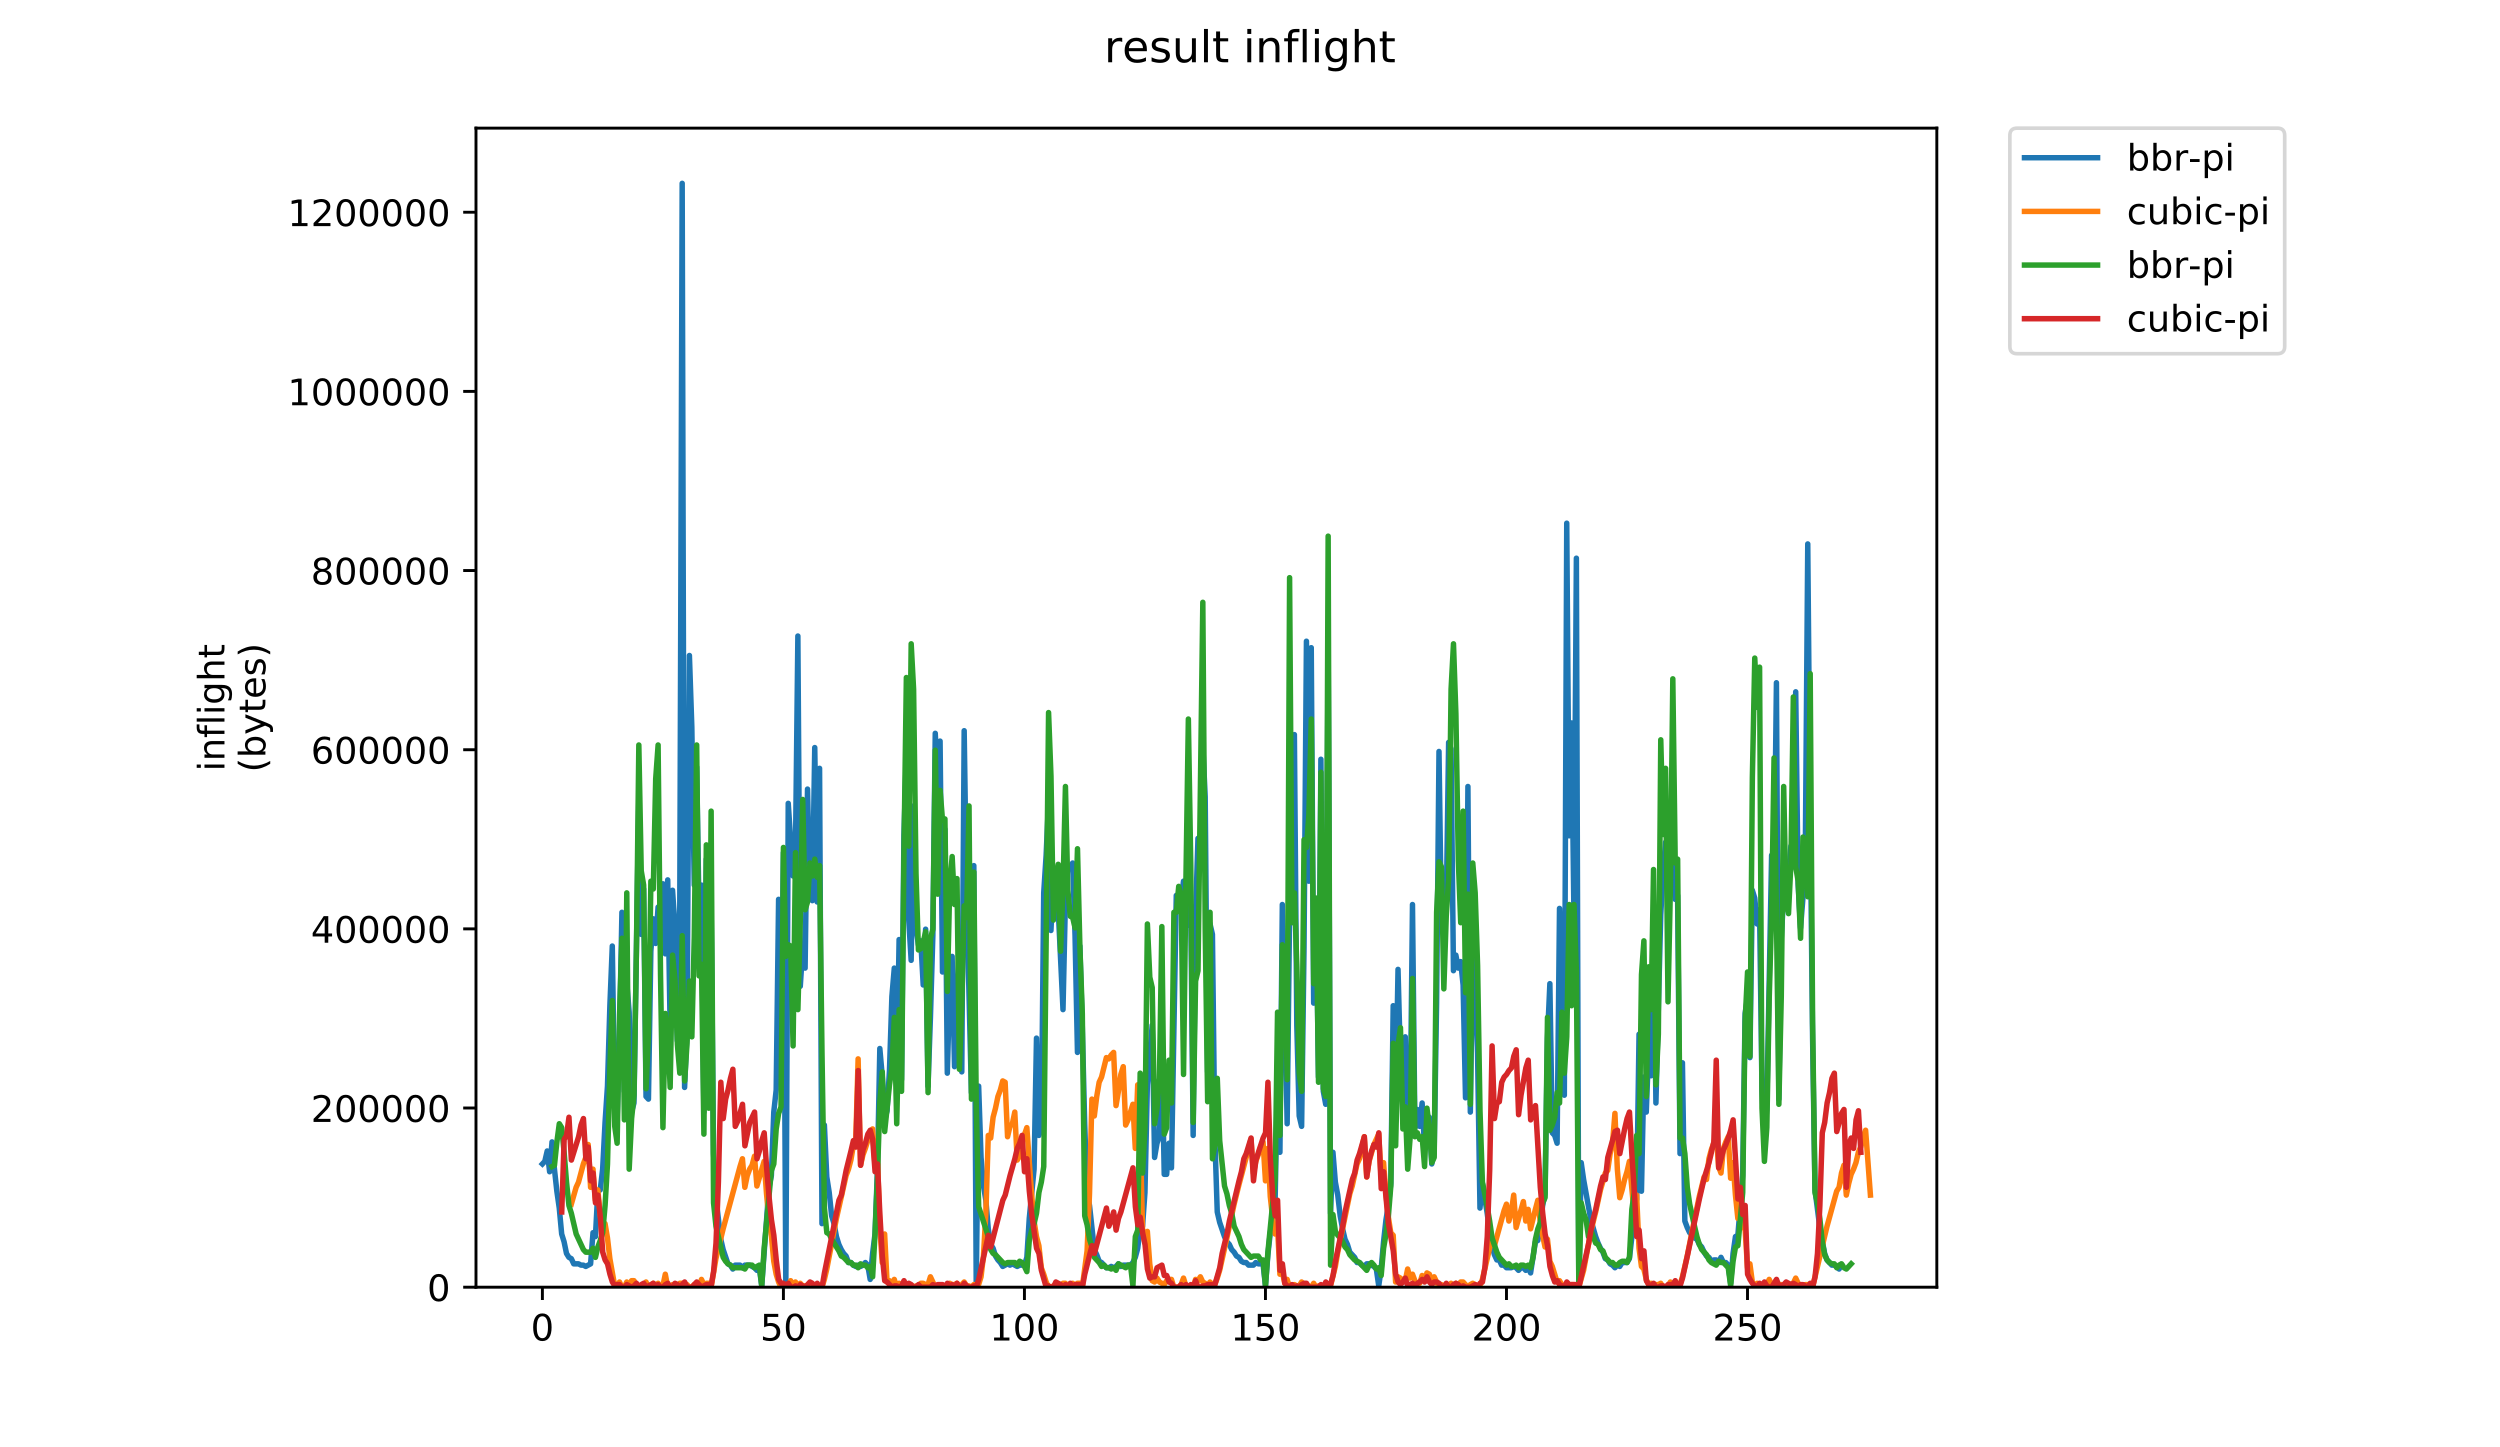 <?xml version="1.0" encoding="utf-8" standalone="no"?>
<!DOCTYPE svg PUBLIC "-//W3C//DTD SVG 1.1//EN"
  "http://www.w3.org/Graphics/SVG/1.1/DTD/svg11.dtd">
<!-- Created with matplotlib (https://matplotlib.org/) -->
<svg height="396pt" version="1.1" viewBox="0 0 684 396" width="684pt" xmlns="http://www.w3.org/2000/svg" xmlns:xlink="http://www.w3.org/1999/xlink">
 <defs>
  <style type="text/css">
*{stroke-linecap:butt;stroke-linejoin:round;}
  </style>
 </defs>
 <g id="figure_1">
  <g id="patch_1">
   <path d="M 0 396 
L 684 396 
L 684 0 
L 0 0 
z
" style="fill:#ffffff;"/>
  </g>
  <g id="axes_1">
   <g id="patch_2">
    <path d="M 130.23 352.174 
L 529.913 352.174 
L 529.913 35.062 
L 130.23 35.062 
z
" style="fill:#ffffff;"/>
   </g>
   <g id="matplotlib.axis_1">
    <g id="xtick_1">
     <g id="line2d_1">
      <defs>
       <path d="M 0 0 
L 0 3.5 
" id="mefe52198fe" style="stroke:#000000;stroke-width:0.8;"/>
      </defs>
      <g>
       <use style="stroke:#000000;stroke-width:0.8;" x="148.398" xlink:href="#mefe52198fe" y="352.174"/>
      </g>
     </g>
     <g id="text_1">
      <!-- 0 -->
      <defs>
       <path d="M 31.781 66.406 
Q 24.172 66.406 20.328 58.906 
Q 16.5 51.422 16.5 36.375 
Q 16.5 21.391 20.328 13.891 
Q 24.172 6.391 31.781 6.391 
Q 39.453 6.391 43.281 13.891 
Q 47.125 21.391 47.125 36.375 
Q 47.125 51.422 43.281 58.906 
Q 39.453 66.406 31.781 66.406 
z
M 31.781 74.219 
Q 44.047 74.219 50.516 64.516 
Q 56.984 54.828 56.984 36.375 
Q 56.984 17.969 50.516 8.266 
Q 44.047 -1.422 31.781 -1.422 
Q 19.531 -1.422 13.062 8.266 
Q 6.594 17.969 6.594 36.375 
Q 6.594 54.828 13.062 64.516 
Q 19.531 74.219 31.781 74.219 
z
" id="DejaVuSans-48"/>
      </defs>
      <g transform="translate(145.216 366.773)scale(0.1 -0.1)">
       <use xlink:href="#DejaVuSans-48"/>
      </g>
     </g>
    </g>
    <g id="xtick_2">
     <g id="line2d_2">
      <g>
       <use style="stroke:#000000;stroke-width:0.8;" x="214.341" xlink:href="#mefe52198fe" y="352.174"/>
      </g>
     </g>
     <g id="text_2">
      <!-- 50 -->
      <defs>
       <path d="M 10.797 72.906 
L 49.516 72.906 
L 49.516 64.594 
L 19.828 64.594 
L 19.828 46.734 
Q 21.969 47.469 24.109 47.828 
Q 26.266 48.188 28.422 48.188 
Q 40.625 48.188 47.75 41.5 
Q 54.891 34.812 54.891 23.391 
Q 54.891 11.625 47.562 5.094 
Q 40.234 -1.422 26.906 -1.422 
Q 22.312 -1.422 17.547 -0.641 
Q 12.797 0.141 7.719 1.703 
L 7.719 11.625 
Q 12.109 9.234 16.797 8.062 
Q 21.484 6.891 26.703 6.891 
Q 35.156 6.891 40.078 11.328 
Q 45.016 15.766 45.016 23.391 
Q 45.016 31 40.078 35.438 
Q 35.156 39.891 26.703 39.891 
Q 22.75 39.891 18.812 39.016 
Q 14.891 38.141 10.797 36.281 
z
" id="DejaVuSans-53"/>
      </defs>
      <g transform="translate(207.979 366.773)scale(0.1 -0.1)">
       <use xlink:href="#DejaVuSans-53"/>
       <use x="63.623" xlink:href="#DejaVuSans-48"/>
      </g>
     </g>
    </g>
    <g id="xtick_3">
     <g id="line2d_3">
      <g>
       <use style="stroke:#000000;stroke-width:0.8;" x="280.285" xlink:href="#mefe52198fe" y="352.174"/>
      </g>
     </g>
     <g id="text_3">
      <!-- 100 -->
      <defs>
       <path d="M 12.406 8.297 
L 28.516 8.297 
L 28.516 63.922 
L 10.984 60.406 
L 10.984 69.391 
L 28.422 72.906 
L 38.281 72.906 
L 38.281 8.297 
L 54.391 8.297 
L 54.391 0 
L 12.406 0 
z
" id="DejaVuSans-49"/>
      </defs>
      <g transform="translate(270.742 366.773)scale(0.1 -0.1)">
       <use xlink:href="#DejaVuSans-49"/>
       <use x="63.623" xlink:href="#DejaVuSans-48"/>
       <use x="127.246" xlink:href="#DejaVuSans-48"/>
      </g>
     </g>
    </g>
    <g id="xtick_4">
     <g id="line2d_4">
      <g>
       <use style="stroke:#000000;stroke-width:0.8;" x="346.229" xlink:href="#mefe52198fe" y="352.174"/>
      </g>
     </g>
     <g id="text_4">
      <!-- 150 -->
      <g transform="translate(336.685 366.773)scale(0.1 -0.1)">
       <use xlink:href="#DejaVuSans-49"/>
       <use x="63.623" xlink:href="#DejaVuSans-53"/>
       <use x="127.246" xlink:href="#DejaVuSans-48"/>
      </g>
     </g>
    </g>
    <g id="xtick_5">
     <g id="line2d_5">
      <g>
       <use style="stroke:#000000;stroke-width:0.8;" x="412.173" xlink:href="#mefe52198fe" y="352.174"/>
      </g>
     </g>
     <g id="text_5">
      <!-- 200 -->
      <defs>
       <path d="M 19.188 8.297 
L 53.609 8.297 
L 53.609 0 
L 7.328 0 
L 7.328 8.297 
Q 12.938 14.109 22.625 23.891 
Q 32.328 33.688 34.812 36.531 
Q 39.547 41.844 41.422 45.531 
Q 43.312 49.219 43.312 52.781 
Q 43.312 58.594 39.234 62.25 
Q 35.156 65.922 28.609 65.922 
Q 23.969 65.922 18.812 64.312 
Q 13.672 62.703 7.812 59.422 
L 7.812 69.391 
Q 13.766 71.781 18.938 73 
Q 24.125 74.219 28.422 74.219 
Q 39.75 74.219 46.484 68.547 
Q 53.219 62.891 53.219 53.422 
Q 53.219 48.922 51.531 44.891 
Q 49.859 40.875 45.406 35.406 
Q 44.188 33.984 37.641 27.219 
Q 31.109 20.453 19.188 8.297 
z
" id="DejaVuSans-50"/>
      </defs>
      <g transform="translate(402.629 366.773)scale(0.1 -0.1)">
       <use xlink:href="#DejaVuSans-50"/>
       <use x="63.623" xlink:href="#DejaVuSans-48"/>
       <use x="127.246" xlink:href="#DejaVuSans-48"/>
      </g>
     </g>
    </g>
    <g id="xtick_6">
     <g id="line2d_6">
      <g>
       <use style="stroke:#000000;stroke-width:0.8;" x="478.117" xlink:href="#mefe52198fe" y="352.174"/>
      </g>
     </g>
     <g id="text_6">
      <!-- 250 -->
      <g transform="translate(468.573 366.773)scale(0.1 -0.1)">
       <use xlink:href="#DejaVuSans-50"/>
       <use x="63.623" xlink:href="#DejaVuSans-53"/>
       <use x="127.246" xlink:href="#DejaVuSans-48"/>
      </g>
     </g>
    </g>
   </g>
   <g id="matplotlib.axis_2">
    <g id="ytick_1">
     <g id="line2d_7">
      <defs>
       <path d="M 0 0 
L -3.5 0 
" id="mab21baecc5" style="stroke:#000000;stroke-width:0.8;"/>
      </defs>
      <g>
       <use style="stroke:#000000;stroke-width:0.8;" x="130.23" xlink:href="#mab21baecc5" y="352.174"/>
      </g>
     </g>
     <g id="text_7">
      <!-- 0 -->
      <g transform="translate(116.868 355.973)scale(0.1 -0.1)">
       <use xlink:href="#DejaVuSans-48"/>
      </g>
     </g>
    </g>
    <g id="ytick_2">
     <g id="line2d_8">
      <g>
       <use style="stroke:#000000;stroke-width:0.8;" x="130.23" xlink:href="#mab21baecc5" y="303.156"/>
      </g>
     </g>
     <g id="text_8">
      <!-- 200000 -->
      <g transform="translate(85.055 306.955)scale(0.1 -0.1)">
       <use xlink:href="#DejaVuSans-50"/>
       <use x="63.623" xlink:href="#DejaVuSans-48"/>
       <use x="127.246" xlink:href="#DejaVuSans-48"/>
       <use x="190.869" xlink:href="#DejaVuSans-48"/>
       <use x="254.492" xlink:href="#DejaVuSans-48"/>
       <use x="318.115" xlink:href="#DejaVuSans-48"/>
      </g>
     </g>
    </g>
    <g id="ytick_3">
     <g id="line2d_9">
      <g>
       <use style="stroke:#000000;stroke-width:0.8;" x="130.23" xlink:href="#mab21baecc5" y="254.138"/>
      </g>
     </g>
     <g id="text_9">
      <!-- 400000 -->
      <defs>
       <path d="M 37.797 64.312 
L 12.891 25.391 
L 37.797 25.391 
z
M 35.203 72.906 
L 47.609 72.906 
L 47.609 25.391 
L 58.016 25.391 
L 58.016 17.188 
L 47.609 17.188 
L 47.609 0 
L 37.797 0 
L 37.797 17.188 
L 4.891 17.188 
L 4.891 26.703 
z
" id="DejaVuSans-52"/>
      </defs>
      <g transform="translate(85.055 257.938)scale(0.1 -0.1)">
       <use xlink:href="#DejaVuSans-52"/>
       <use x="63.623" xlink:href="#DejaVuSans-48"/>
       <use x="127.246" xlink:href="#DejaVuSans-48"/>
       <use x="190.869" xlink:href="#DejaVuSans-48"/>
       <use x="254.492" xlink:href="#DejaVuSans-48"/>
       <use x="318.115" xlink:href="#DejaVuSans-48"/>
      </g>
     </g>
    </g>
    <g id="ytick_4">
     <g id="line2d_10">
      <g>
       <use style="stroke:#000000;stroke-width:0.8;" x="130.23" xlink:href="#mab21baecc5" y="205.12"/>
      </g>
     </g>
     <g id="text_10">
      <!-- 600000 -->
      <defs>
       <path d="M 33.016 40.375 
Q 26.375 40.375 22.484 35.828 
Q 18.609 31.297 18.609 23.391 
Q 18.609 15.531 22.484 10.953 
Q 26.375 6.391 33.016 6.391 
Q 39.656 6.391 43.531 10.953 
Q 47.406 15.531 47.406 23.391 
Q 47.406 31.297 43.531 35.828 
Q 39.656 40.375 33.016 40.375 
z
M 52.594 71.297 
L 52.594 62.312 
Q 48.875 64.062 45.094 64.984 
Q 41.312 65.922 37.594 65.922 
Q 27.828 65.922 22.672 59.328 
Q 17.531 52.734 16.797 39.406 
Q 19.672 43.656 24.016 45.922 
Q 28.375 48.188 33.594 48.188 
Q 44.578 48.188 50.953 41.516 
Q 57.328 34.859 57.328 23.391 
Q 57.328 12.156 50.688 5.359 
Q 44.047 -1.422 33.016 -1.422 
Q 20.359 -1.422 13.672 8.266 
Q 6.984 17.969 6.984 36.375 
Q 6.984 53.656 15.188 63.938 
Q 23.391 74.219 37.203 74.219 
Q 40.922 74.219 44.703 73.484 
Q 48.484 72.75 52.594 71.297 
z
" id="DejaVuSans-54"/>
      </defs>
      <g transform="translate(85.055 208.92)scale(0.1 -0.1)">
       <use xlink:href="#DejaVuSans-54"/>
       <use x="63.623" xlink:href="#DejaVuSans-48"/>
       <use x="127.246" xlink:href="#DejaVuSans-48"/>
       <use x="190.869" xlink:href="#DejaVuSans-48"/>
       <use x="254.492" xlink:href="#DejaVuSans-48"/>
       <use x="318.115" xlink:href="#DejaVuSans-48"/>
      </g>
     </g>
    </g>
    <g id="ytick_5">
     <g id="line2d_11">
      <g>
       <use style="stroke:#000000;stroke-width:0.8;" x="130.23" xlink:href="#mab21baecc5" y="156.103"/>
      </g>
     </g>
     <g id="text_11">
      <!-- 800000 -->
      <defs>
       <path d="M 31.781 34.625 
Q 24.75 34.625 20.719 30.859 
Q 16.703 27.094 16.703 20.516 
Q 16.703 13.922 20.719 10.156 
Q 24.75 6.391 31.781 6.391 
Q 38.812 6.391 42.859 10.172 
Q 46.922 13.969 46.922 20.516 
Q 46.922 27.094 42.891 30.859 
Q 38.875 34.625 31.781 34.625 
z
M 21.922 38.812 
Q 15.578 40.375 12.031 44.719 
Q 8.5 49.078 8.5 55.328 
Q 8.5 64.062 14.719 69.141 
Q 20.953 74.219 31.781 74.219 
Q 42.672 74.219 48.875 69.141 
Q 55.078 64.062 55.078 55.328 
Q 55.078 49.078 51.531 44.719 
Q 48 40.375 41.703 38.812 
Q 48.828 37.156 52.797 32.312 
Q 56.781 27.484 56.781 20.516 
Q 56.781 9.906 50.312 4.234 
Q 43.844 -1.422 31.781 -1.422 
Q 19.734 -1.422 13.25 4.234 
Q 6.781 9.906 6.781 20.516 
Q 6.781 27.484 10.781 32.312 
Q 14.797 37.156 21.922 38.812 
z
M 18.312 54.391 
Q 18.312 48.734 21.844 45.562 
Q 25.391 42.391 31.781 42.391 
Q 38.141 42.391 41.719 45.562 
Q 45.312 48.734 45.312 54.391 
Q 45.312 60.062 41.719 63.234 
Q 38.141 66.406 31.781 66.406 
Q 25.391 66.406 21.844 63.234 
Q 18.312 60.062 18.312 54.391 
z
" id="DejaVuSans-56"/>
      </defs>
      <g transform="translate(85.055 159.902)scale(0.1 -0.1)">
       <use xlink:href="#DejaVuSans-56"/>
       <use x="63.623" xlink:href="#DejaVuSans-48"/>
       <use x="127.246" xlink:href="#DejaVuSans-48"/>
       <use x="190.869" xlink:href="#DejaVuSans-48"/>
       <use x="254.492" xlink:href="#DejaVuSans-48"/>
       <use x="318.115" xlink:href="#DejaVuSans-48"/>
      </g>
     </g>
    </g>
    <g id="ytick_6">
     <g id="line2d_12">
      <g>
       <use style="stroke:#000000;stroke-width:0.8;" x="130.23" xlink:href="#mab21baecc5" y="107.085"/>
      </g>
     </g>
     <g id="text_12">
      <!-- 1000000 -->
      <g transform="translate(78.693 110.884)scale(0.1 -0.1)">
       <use xlink:href="#DejaVuSans-49"/>
       <use x="63.623" xlink:href="#DejaVuSans-48"/>
       <use x="127.246" xlink:href="#DejaVuSans-48"/>
       <use x="190.869" xlink:href="#DejaVuSans-48"/>
       <use x="254.492" xlink:href="#DejaVuSans-48"/>
       <use x="318.115" xlink:href="#DejaVuSans-48"/>
       <use x="381.738" xlink:href="#DejaVuSans-48"/>
      </g>
     </g>
    </g>
    <g id="ytick_7">
     <g id="line2d_13">
      <g>
       <use style="stroke:#000000;stroke-width:0.8;" x="130.23" xlink:href="#mab21baecc5" y="58.067"/>
      </g>
     </g>
     <g id="text_13">
      <!-- 1200000 -->
      <g transform="translate(78.693 61.866)scale(0.1 -0.1)">
       <use xlink:href="#DejaVuSans-49"/>
       <use x="63.623" xlink:href="#DejaVuSans-50"/>
       <use x="127.246" xlink:href="#DejaVuSans-48"/>
       <use x="190.869" xlink:href="#DejaVuSans-48"/>
       <use x="254.492" xlink:href="#DejaVuSans-48"/>
       <use x="318.115" xlink:href="#DejaVuSans-48"/>
       <use x="381.738" xlink:href="#DejaVuSans-48"/>
      </g>
     </g>
    </g>
    <g id="text_14">
     <!-- inflight -->
     <defs>
      <path d="M 9.422 54.688 
L 18.406 54.688 
L 18.406 0 
L 9.422 0 
z
M 9.422 75.984 
L 18.406 75.984 
L 18.406 64.594 
L 9.422 64.594 
z
" id="DejaVuSans-105"/>
      <path d="M 54.891 33.016 
L 54.891 0 
L 45.906 0 
L 45.906 32.719 
Q 45.906 40.484 42.875 44.328 
Q 39.844 48.188 33.797 48.188 
Q 26.516 48.188 22.312 43.547 
Q 18.109 38.922 18.109 30.906 
L 18.109 0 
L 9.078 0 
L 9.078 54.688 
L 18.109 54.688 
L 18.109 46.188 
Q 21.344 51.125 25.703 53.562 
Q 30.078 56 35.797 56 
Q 45.219 56 50.047 50.172 
Q 54.891 44.344 54.891 33.016 
z
" id="DejaVuSans-110"/>
      <path d="M 37.109 75.984 
L 37.109 68.5 
L 28.516 68.5 
Q 23.688 68.5 21.797 66.547 
Q 19.922 64.594 19.922 59.516 
L 19.922 54.688 
L 34.719 54.688 
L 34.719 47.703 
L 19.922 47.703 
L 19.922 0 
L 10.891 0 
L 10.891 47.703 
L 2.297 47.703 
L 2.297 54.688 
L 10.891 54.688 
L 10.891 58.5 
Q 10.891 67.625 15.141 71.797 
Q 19.391 75.984 28.609 75.984 
z
" id="DejaVuSans-102"/>
      <path d="M 9.422 75.984 
L 18.406 75.984 
L 18.406 0 
L 9.422 0 
z
" id="DejaVuSans-108"/>
      <path d="M 45.406 27.984 
Q 45.406 37.75 41.375 43.109 
Q 37.359 48.484 30.078 48.484 
Q 22.859 48.484 18.828 43.109 
Q 14.797 37.75 14.797 27.984 
Q 14.797 18.266 18.828 12.891 
Q 22.859 7.516 30.078 7.516 
Q 37.359 7.516 41.375 12.891 
Q 45.406 18.266 45.406 27.984 
z
M 54.391 6.781 
Q 54.391 -7.172 48.188 -13.984 
Q 42 -20.797 29.203 -20.797 
Q 24.469 -20.797 20.266 -20.094 
Q 16.062 -19.391 12.109 -17.922 
L 12.109 -9.188 
Q 16.062 -11.328 19.922 -12.344 
Q 23.781 -13.375 27.781 -13.375 
Q 36.625 -13.375 41.016 -8.766 
Q 45.406 -4.156 45.406 5.172 
L 45.406 9.625 
Q 42.625 4.781 38.281 2.391 
Q 33.938 0 27.875 0 
Q 17.828 0 11.672 7.656 
Q 5.516 15.328 5.516 27.984 
Q 5.516 40.672 11.672 48.328 
Q 17.828 56 27.875 56 
Q 33.938 56 38.281 53.609 
Q 42.625 51.219 45.406 46.391 
L 45.406 54.688 
L 54.391 54.688 
z
" id="DejaVuSans-103"/>
      <path d="M 54.891 33.016 
L 54.891 0 
L 45.906 0 
L 45.906 32.719 
Q 45.906 40.484 42.875 44.328 
Q 39.844 48.188 33.797 48.188 
Q 26.516 48.188 22.312 43.547 
Q 18.109 38.922 18.109 30.906 
L 18.109 0 
L 9.078 0 
L 9.078 75.984 
L 18.109 75.984 
L 18.109 46.188 
Q 21.344 51.125 25.703 53.562 
Q 30.078 56 35.797 56 
Q 45.219 56 50.047 50.172 
Q 54.891 44.344 54.891 33.016 
z
" id="DejaVuSans-104"/>
      <path d="M 18.312 70.219 
L 18.312 54.688 
L 36.812 54.688 
L 36.812 47.703 
L 18.312 47.703 
L 18.312 18.016 
Q 18.312 11.328 20.141 9.422 
Q 21.969 7.516 27.594 7.516 
L 36.812 7.516 
L 36.812 0 
L 27.594 0 
Q 17.188 0 13.234 3.875 
Q 9.281 7.766 9.281 18.016 
L 9.281 47.703 
L 2.688 47.703 
L 2.688 54.688 
L 9.281 54.688 
L 9.281 70.219 
z
" id="DejaVuSans-116"/>
     </defs>
     <g transform="translate(61.415 211.018)rotate(-90)scale(0.1 -0.1)">
      <use xlink:href="#DejaVuSans-105"/>
      <use x="27.783" xlink:href="#DejaVuSans-110"/>
      <use x="91.162" xlink:href="#DejaVuSans-102"/>
      <use x="126.367" xlink:href="#DejaVuSans-108"/>
      <use x="154.15" xlink:href="#DejaVuSans-105"/>
      <use x="181.934" xlink:href="#DejaVuSans-103"/>
      <use x="245.41" xlink:href="#DejaVuSans-104"/>
      <use x="308.789" xlink:href="#DejaVuSans-116"/>
     </g>
     <!-- (bytes) -->
     <defs>
      <path d="M 31 75.875 
Q 24.469 64.656 21.281 53.656 
Q 18.109 42.672 18.109 31.391 
Q 18.109 20.125 21.312 9.062 
Q 24.516 -2 31 -13.188 
L 23.188 -13.188 
Q 15.875 -1.703 12.234 9.375 
Q 8.594 20.453 8.594 31.391 
Q 8.594 42.281 12.203 53.312 
Q 15.828 64.359 23.188 75.875 
z
" id="DejaVuSans-40"/>
      <path d="M 48.688 27.297 
Q 48.688 37.203 44.609 42.844 
Q 40.531 48.484 33.406 48.484 
Q 26.266 48.484 22.188 42.844 
Q 18.109 37.203 18.109 27.297 
Q 18.109 17.391 22.188 11.75 
Q 26.266 6.109 33.406 6.109 
Q 40.531 6.109 44.609 11.75 
Q 48.688 17.391 48.688 27.297 
z
M 18.109 46.391 
Q 20.953 51.266 25.266 53.625 
Q 29.594 56 35.594 56 
Q 45.562 56 51.781 48.094 
Q 58.016 40.188 58.016 27.297 
Q 58.016 14.406 51.781 6.484 
Q 45.562 -1.422 35.594 -1.422 
Q 29.594 -1.422 25.266 0.953 
Q 20.953 3.328 18.109 8.203 
L 18.109 0 
L 9.078 0 
L 9.078 75.984 
L 18.109 75.984 
z
" id="DejaVuSans-98"/>
      <path d="M 32.172 -5.078 
Q 28.375 -14.844 24.75 -17.812 
Q 21.141 -20.797 15.094 -20.797 
L 7.906 -20.797 
L 7.906 -13.281 
L 13.188 -13.281 
Q 16.891 -13.281 18.938 -11.516 
Q 21 -9.766 23.484 -3.219 
L 25.094 0.875 
L 2.984 54.688 
L 12.5 54.688 
L 29.594 11.922 
L 46.688 54.688 
L 56.203 54.688 
z
" id="DejaVuSans-121"/>
      <path d="M 56.203 29.594 
L 56.203 25.203 
L 14.891 25.203 
Q 15.484 15.922 20.484 11.062 
Q 25.484 6.203 34.422 6.203 
Q 39.594 6.203 44.453 7.469 
Q 49.312 8.734 54.109 11.281 
L 54.109 2.781 
Q 49.266 0.734 44.188 -0.344 
Q 39.109 -1.422 33.891 -1.422 
Q 20.797 -1.422 13.156 6.188 
Q 5.516 13.812 5.516 26.812 
Q 5.516 40.234 12.766 48.109 
Q 20.016 56 32.328 56 
Q 43.359 56 49.781 48.891 
Q 56.203 41.797 56.203 29.594 
z
M 47.219 32.234 
Q 47.125 39.594 43.094 43.984 
Q 39.062 48.391 32.422 48.391 
Q 24.906 48.391 20.391 44.141 
Q 15.875 39.891 15.188 32.172 
z
" id="DejaVuSans-101"/>
      <path d="M 44.281 53.078 
L 44.281 44.578 
Q 40.484 46.531 36.375 47.5 
Q 32.281 48.484 27.875 48.484 
Q 21.188 48.484 17.844 46.438 
Q 14.5 44.391 14.5 40.281 
Q 14.5 37.156 16.891 35.375 
Q 19.281 33.594 26.516 31.984 
L 29.594 31.297 
Q 39.156 29.25 43.188 25.516 
Q 47.219 21.781 47.219 15.094 
Q 47.219 7.469 41.188 3.016 
Q 35.156 -1.422 24.609 -1.422 
Q 20.219 -1.422 15.453 -0.562 
Q 10.688 0.297 5.422 2 
L 5.422 11.281 
Q 10.406 8.688 15.234 7.391 
Q 20.062 6.109 24.812 6.109 
Q 31.156 6.109 34.562 8.281 
Q 37.984 10.453 37.984 14.406 
Q 37.984 18.062 35.516 20.016 
Q 33.062 21.969 24.703 23.781 
L 21.578 24.516 
Q 13.234 26.266 9.516 29.906 
Q 5.812 33.547 5.812 39.891 
Q 5.812 47.609 11.281 51.797 
Q 16.75 56 26.812 56 
Q 31.781 56 36.172 55.266 
Q 40.578 54.547 44.281 53.078 
z
" id="DejaVuSans-115"/>
      <path d="M 8.016 75.875 
L 15.828 75.875 
Q 23.141 64.359 26.781 53.312 
Q 30.422 42.281 30.422 31.391 
Q 30.422 20.453 26.781 9.375 
Q 23.141 -1.703 15.828 -13.188 
L 8.016 -13.188 
Q 14.5 -2 17.703 9.062 
Q 20.906 20.125 20.906 31.391 
Q 20.906 42.672 17.703 53.656 
Q 14.5 64.656 8.016 75.875 
z
" id="DejaVuSans-41"/>
     </defs>
     <g transform="translate(72.613 211.295)rotate(-90)scale(0.1 -0.1)">
      <use xlink:href="#DejaVuSans-40"/>
      <use x="39.014" xlink:href="#DejaVuSans-98"/>
      <use x="102.49" xlink:href="#DejaVuSans-121"/>
      <use x="161.67" xlink:href="#DejaVuSans-116"/>
      <use x="200.879" xlink:href="#DejaVuSans-101"/>
      <use x="262.402" xlink:href="#DejaVuSans-115"/>
      <use x="314.502" xlink:href="#DejaVuSans-41"/>
     </g>
    </g>
   </g>
   <g id="line2d_14">
    <path clip-path="url(#p103eaf00b0)" d="M 148.398 318.46 
L 149.057 317.75 
L 149.716 314.911 
L 150.376 320.589 
L 151.035 312.427 
L 151.695 319.879 
L 152.354 325.912 
L 153.014 330.526 
L 153.673 337.624 
L 154.333 339.753 
L 154.992 342.947 
L 155.651 344.012 
L 156.311 344.367 
L 156.97 345.786 
L 158.289 345.786 
L 158.949 346.141 
L 159.608 346.141 
L 160.267 346.496 
L 161.586 345.786 
L 162.246 337.269 
L 162.905 338.333 
L 163.565 325.912 
L 164.224 325.557 
L 164.884 319.879 
L 165.543 307.103 
L 166.202 297.166 
L 166.862 275.163 
L 167.521 258.838 
L 168.181 302.135 
L 168.84 306.393 
L 169.5 282.616 
L 170.159 249.611 
L 170.818 298.586 
L 171.478 268.775 
L 172.137 276.938 
L 172.797 304.264 
L 173.456 301.78 
L 174.775 218.736 
L 175.435 255.644 
L 176.094 243.223 
L 176.753 300.005 
L 177.413 300.715 
L 178.072 260.258 
L 178.732 251.386 
L 179.391 258.128 
L 180.051 248.191 
L 180.71 247.837 
L 181.369 241.803 
L 182.029 260.968 
L 182.688 240.739 
L 183.348 280.841 
L 184.007 243.578 
L 184.667 253.515 
L 185.326 284.745 
L 185.986 247.837 
L 186.645 50.163 
L 187.304 297.521 
L 187.964 282.261 
L 188.623 179.343 
L 189.283 198.862 
L 189.942 242.158 
L 190.602 209.863 
L 191.261 249.611 
L 191.921 242.158 
L 192.58 304.264 
L 193.239 235.061 
L 193.899 256.354 
L 194.558 247.127 
L 195.218 315.621 
L 195.877 327.687 
L 197.196 339.043 
L 197.855 341.882 
L 199.174 345.786 
L 199.834 346.141 
L 200.493 347.206 
L 201.153 346.141 
L 202.472 346.141 
L 203.131 346.851 
L 203.79 346.141 
L 205.109 346.141 
L 206.428 346.851 
L 207.088 347.561 
L 207.747 346.851 
L 208.406 351.819 
L 210.385 324.848 
L 211.044 321.654 
L 211.704 304.264 
L 212.363 298.231 
L 213.023 246.062 
L 213.682 289.714 
L 214.341 233.286 
L 215.001 352.174 
L 215.66 219.8 
L 216.979 239.674 
L 217.639 232.576 
L 218.298 174.02 
L 218.957 269.84 
L 219.617 259.548 
L 220.276 264.871 
L 220.936 215.897 
L 221.595 245.707 
L 222.255 246.417 
L 222.914 204.54 
L 223.574 246.772 
L 224.233 210.218 
L 224.892 334.785 
L 225.552 307.813 
L 226.211 322.009 
L 226.871 326.267 
L 227.53 332.655 
L 228.19 334.785 
L 228.849 338.333 
L 229.508 340.463 
L 230.168 341.882 
L 230.827 342.947 
L 231.487 343.657 
L 232.146 345.431 
L 232.806 345.431 
L 233.465 346.141 
L 234.125 346.496 
L 234.784 346.141 
L 235.443 346.496 
L 236.103 346.141 
L 236.762 345.431 
L 237.422 346.141 
L 238.081 350.045 
L 238.741 342.947 
L 239.4 337.624 
L 240.06 320.234 
L 240.719 286.874 
L 241.378 294.327 
L 242.038 306.393 
L 242.697 303.909 
L 243.357 292.908 
L 244.016 272.679 
L 244.676 264.871 
L 245.335 296.102 
L 245.994 257.064 
L 246.654 295.392 
L 247.313 228.673 
L 247.973 206.315 
L 248.632 251.74 
L 249.292 262.742 
L 249.951 220.51 
L 250.611 253.87 
L 251.27 258.483 
L 251.929 257.419 
L 252.589 269.485 
L 253.248 254.225 
L 253.908 297.166 
L 254.567 278.357 
L 255.227 255.999 
L 255.886 200.636 
L 256.545 214.122 
L 257.205 202.766 
L 257.864 265.936 
L 258.524 226.898 
L 259.183 293.617 
L 259.843 270.195 
L 260.502 261.677 
L 261.162 291.843 
L 261.821 273.034 
L 262.48 258.483 
L 263.14 293.262 
L 263.799 199.926 
L 264.459 244.997 
L 265.778 298.941 
L 266.437 236.835 
L 267.096 351.819 
L 267.756 297.166 
L 268.415 316.685 
L 269.075 324.493 
L 269.734 328.397 
L 270.394 336.204 
L 271.053 340.463 
L 271.713 341.527 
L 272.372 343.657 
L 273.031 344.721 
L 273.691 345.431 
L 274.35 346.496 
L 275.669 345.786 
L 276.329 346.141 
L 276.988 345.786 
L 278.307 346.496 
L 278.966 346.141 
L 280.285 346.141 
L 280.945 344.012 
L 281.604 333.365 
L 282.923 319.879 
L 283.582 284.035 
L 284.242 310.652 
L 284.901 308.878 
L 285.561 244.288 
L 286.22 233.996 
L 286.88 219.091 
L 287.539 254.58 
L 288.199 240.384 
L 288.858 241.803 
L 289.517 248.546 
L 290.836 276.228 
L 291.496 246.417 
L 292.155 236.835 
L 292.815 237.19 
L 293.474 236.125 
L 294.133 255.999 
L 294.793 287.939 
L 295.452 258.838 
L 296.112 280.841 
L 296.771 307.458 
L 297.431 326.267 
L 298.09 329.816 
L 299.409 341.882 
L 300.068 343.302 
L 300.728 345.076 
L 301.387 345.431 
L 302.706 346.851 
L 303.366 346.851 
L 304.025 346.496 
L 304.684 346.851 
L 305.344 346.496 
L 306.003 345.786 
L 306.663 346.496 
L 307.322 346.141 
L 309.301 346.141 
L 309.96 345.431 
L 310.619 344.012 
L 311.279 341.527 
L 311.938 336.204 
L 312.598 335.494 
L 313.257 326.267 
L 313.917 296.811 
L 315.236 280.486 
L 315.895 316.685 
L 316.554 312.781 
L 317.214 311.007 
L 317.873 287.229 
L 318.533 321.299 
L 319.192 321.299 
L 319.852 312.781 
L 320.511 319.524 
L 321.83 244.997 
L 322.489 247.482 
L 323.149 246.417 
L 323.808 241.094 
L 324.468 245.707 
L 325.127 253.16 
L 325.787 247.837 
L 326.446 310.652 
L 327.105 250.676 
L 327.765 229.382 
L 328.424 235.77 
L 329.084 203.83 
L 329.743 218.026 
L 330.403 293.262 
L 331.062 252.805 
L 331.721 255.644 
L 332.381 311.362 
L 333.04 331.591 
L 333.7 334.43 
L 335.019 338.333 
L 335.678 339.753 
L 336.338 340.463 
L 336.997 341.882 
L 337.656 342.592 
L 338.316 343.657 
L 338.975 344.012 
L 339.635 345.076 
L 340.294 345.431 
L 340.954 345.431 
L 341.613 346.141 
L 342.932 346.141 
L 343.591 345.431 
L 344.251 345.786 
L 345.57 345.786 
L 346.229 351.819 
L 346.889 343.302 
L 347.548 337.269 
L 348.207 334.075 
L 348.867 328.751 
L 349.526 294.682 
L 350.186 315.266 
L 350.845 247.482 
L 351.505 271.969 
L 352.164 307.458 
L 352.824 250.676 
L 353.483 238.255 
L 354.142 200.991 
L 354.802 280.486 
L 355.461 305.329 
L 356.121 308.168 
L 356.78 259.548 
L 357.44 175.439 
L 358.099 241.094 
L 358.758 177.214 
L 359.418 274.453 
L 360.077 247.482 
L 360.737 294.682 
L 361.396 207.734 
L 362.056 298.586 
L 362.715 302.135 
L 363.375 174.729 
L 364.034 331.945 
L 364.693 315.266 
L 365.353 323.428 
L 366.012 326.977 
L 366.672 332.655 
L 367.331 336.204 
L 367.991 339.043 
L 368.65 340.463 
L 369.309 342.592 
L 370.628 344.012 
L 371.288 345.431 
L 371.947 345.431 
L 372.607 346.141 
L 373.266 346.496 
L 373.926 345.786 
L 374.585 345.786 
L 375.904 346.496 
L 376.563 347.206 
L 377.223 351.819 
L 377.882 347.206 
L 378.542 339.753 
L 379.201 333.72 
L 379.86 329.816 
L 380.52 323.783 
L 381.179 275.163 
L 381.839 302.49 
L 382.498 265.226 
L 383.158 290.423 
L 383.817 298.586 
L 384.477 283.68 
L 385.136 311.717 
L 385.795 308.168 
L 386.455 247.482 
L 387.114 308.523 
L 387.774 303.554 
L 388.433 308.168 
L 389.093 301.78 
L 389.752 313.846 
L 390.412 308.878 
L 391.071 305.684 
L 391.73 318.46 
L 392.39 315.266 
L 393.049 274.453 
L 393.709 205.605 
L 394.368 252.805 
L 395.028 250.321 
L 395.687 248.901 
L 396.346 203.121 
L 397.006 204.895 
L 397.665 265.581 
L 398.325 261.322 
L 398.984 264.871 
L 399.644 263.097 
L 400.303 269.485 
L 400.963 300.36 
L 401.622 215.187 
L 402.281 304.264 
L 402.941 258.483 
L 403.6 268.775 
L 404.26 288.294 
L 404.919 330.526 
L 405.579 323.783 
L 406.897 331.945 
L 407.557 336.914 
L 408.216 340.818 
L 408.876 343.302 
L 409.535 344.721 
L 410.195 344.721 
L 410.854 346.141 
L 411.514 346.141 
L 412.173 346.851 
L 413.492 346.851 
L 414.151 346.496 
L 414.811 346.851 
L 415.47 347.561 
L 416.13 346.851 
L 416.789 346.851 
L 417.448 347.561 
L 418.108 346.851 
L 418.767 348.27 
L 420.086 339.753 
L 420.746 339.398 
L 421.405 335.849 
L 422.065 329.816 
L 422.724 326.622 
L 423.383 284.035 
L 424.043 269.13 
L 424.702 309.942 
L 425.362 310.652 
L 426.021 312.781 
L 426.681 248.546 
L 427.34 269.13 
L 428 299.65 
L 428.659 143.144 
L 429.318 228.673 
L 429.978 197.797 
L 430.637 251.031 
L 431.297 152.726 
L 431.956 351.819 
L 432.616 318.105 
L 433.275 322.718 
L 435.253 333.72 
L 436.572 338.333 
L 437.232 340.108 
L 437.891 341.527 
L 438.551 342.592 
L 439.21 344.367 
L 439.869 344.721 
L 440.529 345.786 
L 441.188 346.141 
L 441.848 346.851 
L 442.507 346.141 
L 443.167 346.496 
L 443.826 345.431 
L 445.145 345.431 
L 445.804 344.367 
L 447.123 332.655 
L 447.783 328.042 
L 448.442 282.971 
L 449.102 325.912 
L 449.761 294.682 
L 450.42 304.264 
L 451.08 286.52 
L 451.739 294.327 
L 452.399 251.031 
L 453.058 301.78 
L 454.377 250.321 
L 455.036 238.255 
L 455.696 230.447 
L 456.355 236.835 
L 457.015 230.447 
L 458.334 246.062 
L 458.993 244.997 
L 459.653 315.621 
L 460.312 290.778 
L 460.971 334.075 
L 461.631 335.849 
L 462.29 337.269 
L 463.609 338.688 
L 464.269 339.043 
L 464.928 340.463 
L 465.588 341.173 
L 466.247 342.592 
L 466.906 343.657 
L 467.566 344.012 
L 468.225 345.076 
L 468.885 344.721 
L 469.544 344.721 
L 470.204 345.431 
L 470.863 344.012 
L 471.522 345.431 
L 472.182 345.431 
L 472.841 346.141 
L 473.501 351.109 
L 474.16 342.947 
L 474.82 338.333 
L 475.479 337.979 
L 476.798 321.654 
L 477.457 277.292 
L 478.117 273.034 
L 478.776 289.359 
L 479.436 243.578 
L 480.095 245.707 
L 480.755 252.805 
L 481.414 248.901 
L 482.073 297.876 
L 482.733 311.362 
L 483.392 303.199 
L 484.711 233.996 
L 485.371 242.868 
L 486.03 186.796 
L 486.69 300.715 
L 487.349 256.709 
L 488.008 244.997 
L 488.668 248.546 
L 489.987 231.512 
L 490.646 231.157 
L 491.306 189.28 
L 491.965 241.803 
L 492.624 253.87 
L 493.284 245.707 
L 493.943 231.867 
L 494.603 148.822 
L 495.262 223.349 
L 495.922 284.035 
L 496.581 325.557 
L 497.9 335.849 
L 499.219 342.947 
L 499.878 344.721 
L 501.197 346.141 
L 501.857 346.141 
L 502.516 346.496 
L 503.176 347.206 
L 503.835 346.141 
L 503.835 346.141 
" style="fill:none;stroke:#1f77b4;stroke-linecap:square;stroke-width:1.5;"/>
   </g>
   <g id="line2d_15">
    <path clip-path="url(#p103eaf00b0)" d="M 156.308 329.461 
L 157.627 324.848 
L 158.286 323.428 
L 159.605 318.46 
L 160.265 316.685 
L 160.924 313.136 
L 161.584 324.848 
L 162.243 319.879 
L 162.903 328.397 
L 163.562 325.557 
L 164.221 332.3 
L 164.881 337.269 
L 165.54 334.785 
L 166.2 338.688 
L 166.859 344.367 
L 168.178 351.819 
L 168.838 352.174 
L 169.497 350.755 
L 170.156 352.174 
L 170.816 352.174 
L 171.475 350.755 
L 172.135 352.174 
L 172.794 350.4 
L 173.454 350.4 
L 174.113 351.464 
L 174.772 352.174 
L 176.091 352.174 
L 176.751 350.755 
L 177.41 352.174 
L 178.07 352.174 
L 178.729 351.109 
L 179.389 352.174 
L 180.048 351.109 
L 180.707 351.819 
L 181.367 351.819 
L 182.026 348.625 
L 182.686 352.174 
L 183.345 352.174 
L 184.005 351.464 
L 184.664 352.174 
L 185.323 352.174 
L 185.983 351.109 
L 186.642 351.109 
L 187.302 351.464 
L 187.961 351.464 
L 188.621 352.174 
L 189.28 352.174 
L 189.94 351.464 
L 190.599 352.174 
L 191.258 352.174 
L 191.918 350.045 
L 192.577 351.464 
L 193.237 351.109 
L 193.896 351.109 
L 194.556 352.174 
L 195.874 344.367 
L 197.853 336.204 
L 202.469 319.169 
L 203.128 317.04 
L 203.788 324.848 
L 204.447 321.654 
L 205.107 319.879 
L 205.766 318.815 
L 206.426 316.33 
L 207.085 324.493 
L 209.063 317.75 
L 209.723 326.622 
L 210.382 333.72 
L 211.042 337.979 
L 211.701 345.076 
L 212.36 348.625 
L 213.02 350.755 
L 213.679 352.174 
L 214.339 351.819 
L 214.998 351.819 
L 215.658 352.174 
L 216.317 350.4 
L 216.977 352.174 
L 217.636 350.755 
L 218.295 352.174 
L 218.955 351.109 
L 219.614 351.819 
L 220.933 351.819 
L 221.593 352.174 
L 223.571 352.174 
L 224.23 351.819 
L 224.89 352.174 
L 225.549 350.045 
L 226.209 347.206 
L 228.846 333.365 
L 231.484 321.654 
L 232.144 319.879 
L 232.803 317.395 
L 233.462 313.491 
L 234.122 312.427 
L 234.781 289.714 
L 235.441 318.815 
L 236.1 315.975 
L 236.76 314.201 
L 237.419 312.072 
L 238.079 311.362 
L 238.738 308.878 
L 239.397 318.815 
L 240.057 316.33 
L 240.716 335.849 
L 241.376 345.431 
L 242.035 337.624 
L 242.695 350.755 
L 243.354 350.4 
L 244.014 351.464 
L 244.673 350.045 
L 245.332 352.174 
L 245.992 351.109 
L 246.651 351.464 
L 247.311 352.174 
L 247.97 351.819 
L 248.63 351.819 
L 249.289 352.174 
L 249.948 352.174 
L 250.608 351.819 
L 251.267 351.819 
L 251.927 351.109 
L 252.586 351.109 
L 253.246 351.464 
L 253.905 351.464 
L 254.565 349.335 
L 255.883 352.174 
L 257.862 352.174 
L 258.521 351.819 
L 259.181 352.174 
L 259.84 351.109 
L 260.499 351.464 
L 261.159 351.464 
L 261.818 351.109 
L 262.478 351.819 
L 263.137 351.464 
L 263.797 350.755 
L 264.456 351.819 
L 265.116 351.819 
L 265.775 352.174 
L 266.434 351.464 
L 267.753 351.464 
L 268.413 349.335 
L 269.072 343.657 
L 269.732 331.945 
L 270.391 310.652 
L 271.05 311.362 
L 271.71 305.684 
L 272.369 303.199 
L 273.029 300.005 
L 273.688 298.231 
L 274.348 295.747 
L 275.007 296.102 
L 275.667 311.007 
L 276.326 308.168 
L 276.985 307.458 
L 277.645 304.264 
L 278.304 317.395 
L 278.964 316.33 
L 279.623 312.427 
L 280.942 308.523 
L 282.261 326.977 
L 282.92 334.075 
L 283.58 338.333 
L 284.239 340.818 
L 284.899 346.851 
L 285.558 348.625 
L 286.218 350.755 
L 286.877 352.174 
L 287.536 352.174 
L 288.196 351.819 
L 288.855 351.819 
L 289.515 352.174 
L 290.174 351.819 
L 290.834 351.109 
L 291.493 351.109 
L 292.153 351.819 
L 292.812 352.174 
L 293.471 351.109 
L 294.131 351.819 
L 294.79 351.109 
L 295.45 351.109 
L 296.109 352.174 
L 297.428 342.237 
L 298.087 326.622 
L 298.747 300.715 
L 299.406 305.329 
L 300.066 300.005 
L 300.725 296.102 
L 301.385 294.682 
L 302.704 289.359 
L 303.363 289.714 
L 304.022 288.649 
L 304.682 287.939 
L 305.341 302.49 
L 306.001 298.586 
L 306.66 293.972 
L 307.32 291.843 
L 307.979 307.813 
L 308.638 306.393 
L 309.957 302.135 
L 310.617 314.201 
L 311.276 296.811 
L 311.936 308.878 
L 312.595 336.204 
L 313.255 340.108 
L 313.914 336.914 
L 314.573 345.786 
L 315.233 350.4 
L 315.892 350.755 
L 316.552 349.69 
L 317.211 350.755 
L 318.53 351.464 
L 319.19 350.4 
L 319.849 350.045 
L 320.508 350.045 
L 321.168 352.174 
L 322.487 352.174 
L 323.146 351.464 
L 323.806 349.69 
L 324.465 351.819 
L 325.124 352.174 
L 326.443 352.174 
L 327.103 350.045 
L 327.762 350.4 
L 328.422 349.335 
L 329.081 350.755 
L 329.741 351.109 
L 330.4 351.819 
L 331.059 350.755 
L 331.719 351.464 
L 332.378 351.464 
L 333.038 349.69 
L 333.697 347.561 
L 335.675 338.688 
L 337.654 329.461 
L 338.973 324.138 
L 342.27 311.717 
L 342.929 320.944 
L 343.589 317.75 
L 344.248 315.975 
L 344.908 313.846 
L 345.567 312.427 
L 346.226 323.073 
L 346.886 314.201 
L 347.545 327.332 
L 348.205 333.365 
L 348.864 337.624 
L 349.524 335.494 
L 350.183 348.625 
L 350.843 347.915 
L 351.502 351.109 
L 352.161 350.045 
L 352.821 352.174 
L 354.14 351.464 
L 354.799 351.819 
L 355.459 351.819 
L 356.118 350.755 
L 357.437 352.174 
L 358.756 352.174 
L 359.415 351.109 
L 360.075 352.174 
L 360.734 351.819 
L 361.394 352.174 
L 363.372 352.174 
L 364.031 351.819 
L 365.35 346.496 
L 366.01 342.592 
L 369.307 326.622 
L 369.966 324.493 
L 371.285 318.46 
L 371.945 317.04 
L 373.263 311.007 
L 373.923 322.009 
L 374.582 317.75 
L 375.901 313.136 
L 377.22 310.297 
L 377.88 322.363 
L 378.539 318.105 
L 379.198 326.622 
L 379.858 333.01 
L 380.517 337.269 
L 381.177 337.979 
L 381.836 350.755 
L 382.496 349.335 
L 383.155 349.69 
L 383.814 350.4 
L 384.474 350.4 
L 385.133 347.206 
L 385.793 349.69 
L 386.452 348.625 
L 387.112 350.4 
L 387.771 351.464 
L 388.431 351.109 
L 389.09 348.98 
L 389.749 350.4 
L 390.409 348.27 
L 391.068 348.625 
L 391.728 350.755 
L 392.387 349.335 
L 393.706 352.174 
L 394.366 351.464 
L 395.025 351.819 
L 395.684 351.819 
L 396.344 352.174 
L 397.003 351.109 
L 397.663 351.819 
L 398.322 351.109 
L 398.982 351.819 
L 399.641 350.755 
L 400.3 350.755 
L 401.619 352.174 
L 402.279 351.464 
L 402.938 351.109 
L 404.257 351.819 
L 404.917 351.819 
L 405.576 350.045 
L 408.214 338.688 
L 408.873 340.818 
L 411.511 331.236 
L 412.17 329.461 
L 412.83 334.075 
L 413.489 331.591 
L 414.149 326.977 
L 414.808 335.849 
L 416.786 328.751 
L 417.446 334.075 
L 418.105 330.881 
L 418.765 336.204 
L 420.084 330.881 
L 420.743 328.397 
L 421.402 334.075 
L 422.062 337.979 
L 422.721 341.173 
L 423.381 339.043 
L 424.04 345.076 
L 424.7 346.496 
L 426.019 350.755 
L 426.678 350.4 
L 427.337 351.464 
L 427.997 351.819 
L 428.656 351.464 
L 429.316 352.174 
L 429.975 351.464 
L 430.635 351.464 
L 431.294 352.174 
L 431.954 352.174 
L 433.272 347.561 
L 435.251 336.914 
L 436.57 331.591 
L 437.888 325.557 
L 439.207 320.944 
L 439.867 320.234 
L 440.526 315.621 
L 441.186 312.781 
L 441.845 304.619 
L 442.505 319.879 
L 443.164 327.687 
L 443.823 325.557 
L 444.483 322.718 
L 445.142 320.589 
L 445.802 317.75 
L 447.121 332.3 
L 447.78 326.977 
L 448.439 341.527 
L 449.099 346.496 
L 449.758 347.206 
L 450.418 350.045 
L 451.077 351.464 
L 451.737 351.109 
L 452.396 351.464 
L 453.715 351.464 
L 454.374 351.109 
L 455.034 352.174 
L 455.693 352.174 
L 456.353 351.819 
L 457.012 350.755 
L 457.672 351.819 
L 458.331 352.174 
L 458.99 352.174 
L 459.65 351.464 
L 460.309 349.335 
L 461.628 343.657 
L 462.947 336.914 
L 464.925 327.332 
L 466.244 322.009 
L 466.904 322.718 
L 467.563 317.04 
L 468.223 314.556 
L 468.882 312.781 
L 469.541 309.942 
L 470.201 319.169 
L 470.86 320.944 
L 471.52 314.201 
L 472.179 312.427 
L 472.839 311.007 
L 473.498 322.363 
L 474.158 318.105 
L 474.817 326.977 
L 475.476 333.365 
L 476.136 330.881 
L 476.795 335.849 
L 477.455 336.204 
L 478.114 346.851 
L 478.774 345.786 
L 479.433 350.755 
L 480.093 351.819 
L 480.752 351.109 
L 481.411 352.174 
L 482.071 352.174 
L 482.73 351.109 
L 483.39 351.464 
L 484.049 350.045 
L 484.709 351.464 
L 485.368 351.464 
L 486.027 352.174 
L 486.687 351.464 
L 487.346 351.464 
L 488.006 352.174 
L 488.665 351.109 
L 489.325 352.174 
L 489.984 351.464 
L 490.644 351.109 
L 491.303 349.69 
L 491.962 351.109 
L 492.622 351.819 
L 493.281 351.819 
L 493.941 351.464 
L 494.6 351.464 
L 495.26 352.174 
L 495.919 352.174 
L 499.876 335.494 
L 502.513 325.912 
L 503.173 324.848 
L 503.832 320.944 
L 504.492 318.815 
L 505.151 326.977 
L 505.811 323.783 
L 506.47 321.299 
L 507.129 319.879 
L 507.789 318.105 
L 508.448 315.266 
L 509.108 313.846 
L 509.767 311.007 
L 510.427 309.233 
L 511.746 326.977 
L 511.746 326.977 
" style="fill:none;stroke:#ff7f0e;stroke-linecap:square;stroke-width:1.5;"/>
   </g>
   <g id="line2d_16">
    <path clip-path="url(#p103eaf00b0)" d="M 151.043 319.169 
L 151.703 318.815 
L 152.362 312.427 
L 153.022 307.458 
L 153.681 308.523 
L 154.34 315.266 
L 155 323.428 
L 155.659 329.816 
L 156.319 331.945 
L 157.638 337.624 
L 159.616 341.882 
L 160.275 342.592 
L 161.594 342.592 
L 162.254 341.527 
L 162.913 344.012 
L 163.573 341.173 
L 164.232 339.398 
L 164.891 337.269 
L 165.551 329.816 
L 166.21 318.46 
L 166.87 291.843 
L 167.529 273.744 
L 168.189 308.168 
L 168.848 312.781 
L 169.508 277.647 
L 170.167 256.709 
L 170.826 306.393 
L 171.486 244.288 
L 172.145 319.879 
L 172.805 306.039 
L 173.464 299.65 
L 174.124 260.258 
L 174.783 203.83 
L 175.442 238.255 
L 176.102 242.158 
L 176.761 297.876 
L 177.421 282.616 
L 178.08 241.094 
L 178.74 243.223 
L 179.399 213.057 
L 180.059 203.83 
L 180.718 266.646 
L 181.377 308.523 
L 182.037 277.292 
L 182.696 282.616 
L 183.356 297.521 
L 184.015 261.322 
L 184.675 268.065 
L 185.334 285.81 
L 185.993 293.617 
L 186.653 255.999 
L 187.312 295.747 
L 187.972 285.455 
L 188.631 268.42 
L 189.291 283.68 
L 189.95 256.354 
L 190.61 203.83 
L 191.269 267.001 
L 191.928 263.807 
L 192.588 310.297 
L 193.247 231.157 
L 193.907 303.199 
L 194.566 221.93 
L 195.226 329.106 
L 195.885 335.494 
L 197.863 344.012 
L 198.523 345.076 
L 199.182 345.786 
L 199.842 346.141 
L 200.501 346.851 
L 203.139 346.851 
L 203.798 347.206 
L 204.458 346.141 
L 205.777 346.141 
L 206.436 346.851 
L 207.755 346.141 
L 208.414 351.819 
L 209.074 341.527 
L 211.052 320.234 
L 211.712 318.46 
L 212.371 308.878 
L 213.03 304.619 
L 213.69 302.845 
L 214.349 231.867 
L 215.009 261.677 
L 215.668 258.483 
L 216.328 258.838 
L 216.987 286.165 
L 217.647 233.286 
L 218.306 276.228 
L 218.965 251.386 
L 219.625 218.736 
L 220.284 248.901 
L 220.944 246.772 
L 221.603 236.125 
L 222.263 239.674 
L 222.922 235.061 
L 223.581 240.029 
L 224.241 236.835 
L 224.9 288.294 
L 225.56 330.526 
L 226.219 337.269 
L 226.879 337.624 
L 227.538 339.043 
L 229.516 342.237 
L 230.176 343.657 
L 230.835 344.012 
L 232.154 345.431 
L 232.814 345.431 
L 233.473 346.141 
L 234.132 346.141 
L 234.792 346.851 
L 235.451 345.786 
L 236.111 346.141 
L 236.77 346.141 
L 237.43 346.851 
L 238.089 346.496 
L 238.749 349.335 
L 239.408 337.624 
L 240.067 322.009 
L 240.727 301.425 
L 241.386 293.262 
L 242.046 309.587 
L 243.365 296.811 
L 244.024 292.198 
L 244.684 278.357 
L 245.343 307.458 
L 246.002 276.228 
L 246.662 298.586 
L 247.321 233.286 
L 247.981 185.376 
L 248.64 231.512 
L 249.3 176.149 
L 249.959 188.57 
L 250.618 238.964 
L 251.278 259.903 
L 251.937 259.548 
L 252.597 257.774 
L 253.256 254.934 
L 253.916 298.941 
L 254.575 256.709 
L 255.235 254.225 
L 255.894 205.25 
L 256.553 244.643 
L 257.213 216.251 
L 257.872 224.414 
L 258.532 224.059 
L 259.191 271.259 
L 259.851 242.158 
L 260.51 234.351 
L 261.169 247.482 
L 261.829 240.384 
L 262.488 292.553 
L 263.148 274.808 
L 263.807 247.837 
L 264.467 251.031 
L 265.126 220.51 
L 265.786 300.715 
L 266.445 238.609 
L 267.104 302.49 
L 267.764 330.171 
L 270.402 338.333 
L 271.061 341.882 
L 271.72 342.947 
L 272.38 343.302 
L 274.358 345.431 
L 275.018 345.786 
L 275.677 345.431 
L 277.655 345.431 
L 278.315 346.141 
L 278.974 345.076 
L 279.634 345.431 
L 280.293 346.496 
L 280.953 347.915 
L 281.612 339.398 
L 282.271 336.559 
L 282.931 334.785 
L 283.59 331.945 
L 284.25 326.267 
L 284.909 323.428 
L 285.569 319.169 
L 286.888 194.958 
L 287.547 212.348 
L 288.206 251.74 
L 288.866 241.094 
L 289.525 236.48 
L 290.185 260.258 
L 290.844 242.513 
L 291.504 215.187 
L 292.163 243.578 
L 292.823 250.676 
L 293.482 251.031 
L 294.141 253.87 
L 294.801 232.221 
L 295.46 259.193 
L 296.12 277.292 
L 296.779 332.655 
L 297.439 335.139 
L 298.098 339.043 
L 298.757 341.173 
L 299.417 344.012 
L 300.736 345.431 
L 301.395 346.496 
L 302.055 346.141 
L 302.714 346.851 
L 303.374 346.851 
L 304.033 347.206 
L 304.692 346.851 
L 305.352 347.561 
L 306.011 345.786 
L 307.99 346.851 
L 308.649 346.141 
L 309.308 346.141 
L 309.968 351.819 
L 310.627 338.333 
L 311.287 336.559 
L 311.946 293.617 
L 312.606 320.944 
L 313.265 308.168 
L 313.925 252.805 
L 314.584 267.356 
L 315.243 270.195 
L 315.903 307.458 
L 316.562 303.199 
L 317.222 295.037 
L 317.881 253.515 
L 318.541 310.297 
L 319.2 308.523 
L 319.859 290.068 
L 320.519 301.78 
L 321.178 249.611 
L 321.838 249.611 
L 322.497 242.513 
L 323.157 244.643 
L 323.816 293.972 
L 324.476 240.384 
L 325.135 196.732 
L 325.794 236.835 
L 326.454 307.103 
L 327.113 268.42 
L 327.773 265.581 
L 329.092 164.792 
L 329.751 254.58 
L 330.411 301.425 
L 331.07 249.611 
L 331.729 317.04 
L 332.389 313.136 
L 333.048 295.037 
L 333.708 312.072 
L 335.027 324.493 
L 335.686 326.622 
L 336.345 329.816 
L 337.005 331.945 
L 337.664 335.494 
L 338.983 338.333 
L 339.643 340.463 
L 340.302 341.882 
L 342.28 344.012 
L 342.94 343.657 
L 344.259 343.657 
L 344.918 344.721 
L 345.578 344.721 
L 346.237 351.819 
L 346.896 342.592 
L 348.875 322.363 
L 349.534 276.938 
L 350.194 310.652 
L 350.853 258.483 
L 351.513 260.613 
L 352.172 295.392 
L 352.831 158.05 
L 353.491 252.45 
L 354.15 244.288 
L 354.81 264.162 
L 355.469 293.617 
L 356.129 298.586 
L 356.788 229.737 
L 357.447 231.867 
L 358.107 222.994 
L 358.766 196.732 
L 359.426 269.13 
L 360.085 245.707 
L 360.745 296.102 
L 361.404 211.283 
L 362.064 297.876 
L 362.723 300.005 
L 363.382 146.693 
L 364.042 346.141 
L 364.701 332.3 
L 365.361 336.914 
L 366.02 337.979 
L 366.68 338.688 
L 367.339 339.753 
L 367.999 341.173 
L 368.658 341.882 
L 369.317 343.302 
L 370.636 344.721 
L 371.955 345.431 
L 373.933 347.561 
L 374.593 346.141 
L 375.252 345.431 
L 375.912 346.141 
L 376.571 347.206 
L 377.231 346.851 
L 377.89 348.98 
L 378.55 341.527 
L 379.209 337.624 
L 379.868 332.655 
L 380.528 324.493 
L 381.187 285.455 
L 381.847 313.491 
L 382.506 285.81 
L 383.166 281.196 
L 383.825 308.878 
L 384.484 302.845 
L 385.144 319.879 
L 385.803 311.362 
L 386.463 267.71 
L 387.122 311.007 
L 387.782 309.942 
L 388.441 311.717 
L 389.101 311.007 
L 389.76 319.169 
L 390.419 303.199 
L 391.079 308.523 
L 391.738 318.105 
L 392.398 316.685 
L 393.057 249.611 
L 393.717 235.77 
L 394.376 237.19 
L 395.035 270.55 
L 395.695 250.676 
L 396.354 240.384 
L 397.014 188.57 
L 397.673 176.149 
L 398.333 195.313 
L 398.992 235.415 
L 399.652 252.45 
L 400.311 221.93 
L 400.97 271.614 
L 401.63 244.643 
L 402.289 302.135 
L 402.949 236.125 
L 403.608 244.288 
L 404.268 264.162 
L 404.927 303.909 
L 405.587 323.428 
L 406.905 330.171 
L 407.565 334.075 
L 408.224 338.688 
L 409.543 342.592 
L 410.203 344.012 
L 412.181 346.141 
L 412.84 345.786 
L 413.5 346.496 
L 414.159 346.496 
L 414.819 346.141 
L 415.478 346.851 
L 416.138 346.141 
L 416.797 346.141 
L 417.456 346.496 
L 418.116 346.141 
L 418.775 346.851 
L 419.435 344.012 
L 420.094 339.043 
L 420.754 336.204 
L 421.413 334.43 
L 422.072 329.106 
L 422.732 327.687 
L 423.391 278.357 
L 424.051 309.233 
L 424.71 307.813 
L 425.37 305.684 
L 426.029 298.941 
L 426.689 301.78 
L 427.348 276.938 
L 428.007 293.617 
L 428.667 283.68 
L 429.326 247.482 
L 429.986 275.163 
L 430.645 247.482 
L 431.305 265.936 
L 431.964 351.819 
L 432.623 329.106 
L 433.283 331.945 
L 433.942 333.72 
L 434.602 338.333 
L 435.261 336.559 
L 436.58 340.108 
L 437.24 340.463 
L 437.899 341.882 
L 438.558 342.237 
L 439.218 344.012 
L 440.537 345.431 
L 441.196 345.431 
L 441.856 346.141 
L 442.515 346.141 
L 443.175 345.431 
L 443.834 345.076 
L 444.493 345.076 
L 445.153 345.431 
L 445.812 344.012 
L 446.472 330.881 
L 447.131 326.267 
L 447.791 310.652 
L 448.45 315.621 
L 449.109 266.646 
L 449.769 257.419 
L 450.428 300.005 
L 451.088 264.516 
L 451.747 276.228 
L 452.407 237.9 
L 453.066 296.811 
L 453.726 282.971 
L 454.385 202.411 
L 455.044 228.318 
L 455.704 210.218 
L 456.363 274.098 
L 457.023 242.513 
L 457.682 185.731 
L 458.342 236.125 
L 459.001 235.061 
L 459.66 311.362 
L 460.32 311.362 
L 460.979 315.621 
L 461.639 324.848 
L 462.298 329.461 
L 463.617 335.494 
L 464.277 338.333 
L 464.936 340.463 
L 465.595 341.882 
L 466.914 343.302 
L 467.574 344.721 
L 468.233 345.431 
L 469.552 346.141 
L 470.211 345.076 
L 470.871 345.431 
L 471.53 345.431 
L 472.849 346.851 
L 473.509 351.819 
L 474.168 345.076 
L 474.828 341.173 
L 475.487 340.818 
L 476.806 326.267 
L 477.465 279.422 
L 478.125 265.936 
L 478.784 289.004 
L 479.444 212.703 
L 480.103 180.053 
L 480.763 193.538 
L 481.422 182.537 
L 482.081 303.199 
L 482.741 317.75 
L 483.4 308.523 
L 484.06 273.034 
L 484.719 249.966 
L 485.379 207.379 
L 486.038 250.676 
L 486.697 302.135 
L 487.357 272.679 
L 488.016 215.187 
L 488.676 247.482 
L 489.335 249.966 
L 489.995 236.125 
L 490.654 190.699 
L 491.314 237.19 
L 491.973 241.094 
L 492.632 256.709 
L 493.292 229.027 
L 493.951 235.415 
L 494.611 245.352 
L 495.27 184.311 
L 495.93 279.777 
L 496.589 326.267 
L 497.248 329.106 
L 497.908 333.365 
L 498.567 339.753 
L 499.227 343.302 
L 499.886 344.721 
L 500.546 345.431 
L 501.205 345.786 
L 501.865 345.786 
L 502.524 346.851 
L 503.183 346.141 
L 503.843 345.786 
L 504.502 346.851 
L 505.162 347.206 
L 506.481 345.786 
L 506.481 345.786 
" style="fill:none;stroke:#2ca02c;stroke-linecap:square;stroke-width:1.5;"/>
   </g>
   <g id="line2d_17">
    <path clip-path="url(#p103eaf00b0)" d="M 153.692 331.591 
L 154.351 311.717 
L 155.01 310.652 
L 155.67 305.684 
L 156.329 317.395 
L 158.308 311.007 
L 158.967 307.813 
L 159.626 306.039 
L 160.286 317.04 
L 160.945 313.846 
L 161.605 323.073 
L 162.264 320.944 
L 162.924 329.106 
L 163.583 326.977 
L 164.243 333.01 
L 164.902 342.592 
L 165.561 344.721 
L 166.221 345.786 
L 166.88 348.625 
L 167.54 350.755 
L 168.199 351.819 
L 168.859 351.464 
L 169.518 351.464 
L 170.177 352.174 
L 170.837 352.174 
L 171.496 351.464 
L 172.815 352.174 
L 173.475 351.819 
L 174.134 351.109 
L 174.794 352.174 
L 175.453 351.464 
L 176.112 351.109 
L 176.772 352.174 
L 178.75 351.109 
L 179.41 351.819 
L 180.069 351.464 
L 180.729 352.174 
L 181.388 352.174 
L 182.047 351.464 
L 182.707 351.109 
L 183.366 352.174 
L 184.026 352.174 
L 184.685 351.109 
L 185.345 351.464 
L 186.004 352.174 
L 187.323 350.755 
L 187.982 352.174 
L 189.301 352.174 
L 190.62 350.755 
L 191.939 352.174 
L 193.258 351.464 
L 193.917 351.464 
L 194.577 351.819 
L 195.236 347.915 
L 195.896 340.108 
L 196.555 323.428 
L 197.214 296.102 
L 197.874 306.039 
L 198.533 300.715 
L 199.193 298.231 
L 199.852 295.037 
L 200.512 292.553 
L 201.171 308.168 
L 201.831 306.748 
L 203.149 302.135 
L 203.809 313.491 
L 205.128 307.103 
L 206.447 304.264 
L 207.106 317.04 
L 207.765 314.911 
L 208.425 312.072 
L 209.084 309.942 
L 209.744 319.524 
L 210.403 327.332 
L 211.063 333.72 
L 211.722 337.979 
L 212.382 344.721 
L 213.041 350.045 
L 213.7 351.109 
L 214.36 351.109 
L 215.019 352.174 
L 215.679 351.109 
L 216.338 352.174 
L 216.998 352.174 
L 217.657 351.819 
L 218.317 352.174 
L 218.976 351.464 
L 220.295 352.174 
L 221.614 350.755 
L 222.273 351.109 
L 222.933 352.174 
L 223.592 351.109 
L 224.251 352.174 
L 224.911 352.174 
L 225.57 348.27 
L 228.208 335.139 
L 229.527 328.397 
L 230.186 326.977 
L 231.505 320.234 
L 232.824 314.911 
L 233.484 312.072 
L 234.143 313.846 
L 234.802 292.908 
L 235.462 318.815 
L 236.121 314.556 
L 236.781 312.781 
L 237.44 310.297 
L 238.1 309.233 
L 238.759 311.717 
L 239.419 320.589 
L 240.078 318.46 
L 240.737 332.3 
L 241.397 343.657 
L 242.056 350.4 
L 242.716 350.755 
L 244.035 352.174 
L 244.694 351.819 
L 245.353 351.819 
L 246.013 352.174 
L 246.672 351.819 
L 247.332 350.4 
L 247.991 351.819 
L 248.651 351.109 
L 249.31 351.464 
L 249.97 352.174 
L 250.629 352.174 
L 251.288 351.464 
L 251.948 352.174 
L 254.586 352.174 
L 255.245 351.464 
L 255.905 351.819 
L 256.564 351.464 
L 257.883 351.464 
L 258.542 352.174 
L 259.202 351.109 
L 259.861 351.819 
L 260.521 351.464 
L 261.18 352.174 
L 261.839 351.109 
L 262.499 352.174 
L 263.158 352.174 
L 263.818 351.109 
L 264.477 351.819 
L 265.137 352.174 
L 265.796 352.174 
L 266.456 351.819 
L 267.115 352.174 
L 267.774 350.045 
L 269.093 344.012 
L 270.412 337.979 
L 271.072 341.173 
L 274.369 328.397 
L 275.028 326.977 
L 276.347 321.654 
L 277.666 317.04 
L 278.325 314.201 
L 278.985 312.781 
L 279.644 310.652 
L 280.304 320.589 
L 280.963 317.04 
L 281.623 325.912 
L 282.282 332.3 
L 283.601 341.527 
L 284.26 342.947 
L 284.92 347.561 
L 286.239 352.174 
L 286.898 351.819 
L 287.558 352.174 
L 288.217 352.174 
L 288.876 350.755 
L 290.195 351.464 
L 290.855 352.174 
L 291.514 351.464 
L 292.174 352.174 
L 292.833 351.109 
L 293.493 352.174 
L 294.152 351.464 
L 295.471 351.464 
L 296.13 352.174 
L 296.79 348.625 
L 298.768 340.818 
L 299.427 342.947 
L 302.725 330.526 
L 303.384 335.494 
L 304.044 333.72 
L 304.703 331.591 
L 305.362 336.559 
L 306.022 333.365 
L 306.681 331.591 
L 309.978 319.524 
L 310.638 330.171 
L 311.297 335.139 
L 311.957 333.01 
L 312.616 337.269 
L 313.276 340.463 
L 313.935 347.206 
L 314.595 349.69 
L 315.254 349.335 
L 315.913 349.335 
L 316.573 346.851 
L 317.892 346.141 
L 318.551 348.98 
L 319.211 348.98 
L 319.87 350.755 
L 320.529 351.109 
L 321.189 352.174 
L 322.508 352.174 
L 323.167 351.464 
L 323.827 352.174 
L 324.486 351.464 
L 325.146 352.174 
L 325.805 351.464 
L 326.464 352.174 
L 327.124 350.4 
L 327.783 352.174 
L 328.443 352.174 
L 329.102 351.819 
L 329.762 351.819 
L 330.421 351.464 
L 332.399 351.464 
L 333.718 346.851 
L 334.378 342.947 
L 335.697 337.624 
L 336.356 334.075 
L 338.994 323.073 
L 339.653 320.589 
L 340.313 317.04 
L 340.972 315.621 
L 342.291 311.362 
L 342.95 323.073 
L 343.61 317.395 
L 345.588 311.362 
L 346.248 309.942 
L 346.907 296.102 
L 347.566 317.04 
L 348.226 327.332 
L 348.885 332.655 
L 349.545 328.397 
L 350.204 347.561 
L 350.864 345.786 
L 351.523 351.109 
L 352.183 351.819 
L 352.842 352.174 
L 353.501 351.464 
L 354.161 352.174 
L 354.82 351.819 
L 355.48 352.174 
L 356.139 351.464 
L 356.799 351.109 
L 357.458 351.109 
L 358.117 352.174 
L 360.755 352.174 
L 361.415 351.464 
L 362.074 352.174 
L 362.734 350.755 
L 363.393 351.464 
L 364.052 351.464 
L 364.712 348.98 
L 365.371 345.076 
L 367.35 335.494 
L 368.009 331.591 
L 369.987 322.718 
L 370.647 320.944 
L 371.306 317.395 
L 371.966 315.621 
L 373.285 311.007 
L 373.944 322.009 
L 374.603 317.395 
L 375.263 314.911 
L 375.922 313.136 
L 376.582 313.846 
L 377.241 309.942 
L 377.901 325.203 
L 378.56 320.589 
L 379.879 334.785 
L 381.198 342.237 
L 381.857 348.625 
L 382.517 350.755 
L 383.176 351.464 
L 383.836 350.755 
L 384.495 349.69 
L 385.154 351.819 
L 386.473 351.109 
L 387.133 352.174 
L 387.792 351.109 
L 388.452 350.755 
L 389.111 350.045 
L 389.771 350.755 
L 390.43 349.335 
L 391.089 350.755 
L 391.749 351.464 
L 392.408 350.755 
L 393.068 350.755 
L 393.727 351.109 
L 394.387 352.174 
L 395.046 352.174 
L 395.705 351.109 
L 396.365 352.174 
L 397.024 352.174 
L 397.684 351.464 
L 398.343 351.109 
L 399.003 351.464 
L 399.662 352.174 
L 400.322 351.819 
L 400.981 352.174 
L 402.3 352.174 
L 403.619 351.464 
L 404.278 352.174 
L 404.938 351.109 
L 405.597 350.755 
L 406.257 346.851 
L 406.916 338.333 
L 407.575 320.234 
L 408.235 286.165 
L 408.894 306.039 
L 409.554 301.78 
L 410.213 301.425 
L 410.873 296.102 
L 411.532 294.682 
L 412.191 293.972 
L 412.851 292.908 
L 413.51 292.198 
L 414.17 289.004 
L 414.829 287.229 
L 415.489 304.974 
L 416.148 299.65 
L 417.467 292.198 
L 418.126 290.068 
L 418.786 306.393 
L 420.105 302.49 
L 421.424 324.848 
L 422.083 331.945 
L 422.742 337.624 
L 423.402 340.818 
L 424.061 346.496 
L 424.721 348.98 
L 425.38 350.755 
L 426.04 350.4 
L 426.699 351.464 
L 428.018 352.174 
L 428.677 350.755 
L 429.337 351.464 
L 431.315 351.464 
L 431.975 352.174 
L 434.612 340.463 
L 435.272 336.559 
L 435.931 333.365 
L 436.591 330.881 
L 437.91 324.493 
L 438.569 322.009 
L 439.228 322.718 
L 439.888 316.685 
L 441.866 309.587 
L 442.526 309.233 
L 443.185 315.621 
L 444.504 308.878 
L 445.163 306.039 
L 445.823 304.264 
L 446.482 315.975 
L 447.142 325.557 
L 447.801 338.333 
L 448.461 336.559 
L 449.12 344.367 
L 449.779 342.237 
L 450.439 350.4 
L 451.098 351.464 
L 451.758 352.174 
L 452.417 351.109 
L 453.077 352.174 
L 453.736 352.174 
L 454.396 351.819 
L 455.055 351.819 
L 455.714 352.174 
L 456.374 351.464 
L 457.693 351.464 
L 458.352 350.4 
L 459.012 351.819 
L 459.671 351.819 
L 460.33 349.69 
L 461.649 343.657 
L 464.947 328.042 
L 466.265 322.363 
L 467.584 318.105 
L 468.903 312.427 
L 469.563 290.068 
L 470.222 319.524 
L 471.541 314.556 
L 472.2 313.136 
L 472.86 311.362 
L 473.519 309.233 
L 474.179 306.393 
L 475.498 328.042 
L 476.157 324.848 
L 476.816 332.3 
L 477.476 329.816 
L 478.135 348.625 
L 478.795 350.045 
L 479.454 351.109 
L 480.114 351.819 
L 480.773 352.174 
L 481.432 351.109 
L 482.092 351.819 
L 482.751 350.755 
L 483.411 351.819 
L 484.07 352.174 
L 484.73 352.174 
L 486.049 350.045 
L 486.708 351.819 
L 487.367 351.819 
L 488.027 351.464 
L 488.686 350.755 
L 490.005 351.464 
L 490.665 351.109 
L 491.324 351.464 
L 491.984 352.174 
L 492.643 351.464 
L 493.302 351.464 
L 494.621 352.174 
L 495.281 351.109 
L 495.94 352.174 
L 496.6 349.335 
L 497.259 342.947 
L 497.918 329.816 
L 498.578 309.942 
L 499.237 307.103 
L 499.897 301.78 
L 500.556 298.941 
L 501.216 295.037 
L 501.875 293.617 
L 502.535 309.587 
L 503.853 304.619 
L 504.513 303.554 
L 505.172 324.848 
L 505.832 313.136 
L 506.491 311.362 
L 507.151 314.201 
L 507.81 306.393 
L 508.469 303.909 
L 509.129 315.266 
L 509.129 315.266 
" style="fill:none;stroke:#d62728;stroke-linecap:square;stroke-width:1.5;"/>
   </g>
   <g id="patch_3">
    <path d="M 130.23 352.174 
L 130.23 35.062 
" style="fill:none;stroke:#000000;stroke-linecap:square;stroke-linejoin:miter;stroke-width:0.8;"/>
   </g>
   <g id="patch_4">
    <path d="M 529.913 352.174 
L 529.913 35.062 
" style="fill:none;stroke:#000000;stroke-linecap:square;stroke-linejoin:miter;stroke-width:0.8;"/>
   </g>
   <g id="patch_5">
    <path d="M 130.23 352.174 
L 529.913 352.174 
" style="fill:none;stroke:#000000;stroke-linecap:square;stroke-linejoin:miter;stroke-width:0.8;"/>
   </g>
   <g id="patch_6">
    <path d="M 130.23 35.062 
L 529.913 35.062 
" style="fill:none;stroke:#000000;stroke-linecap:square;stroke-linejoin:miter;stroke-width:0.8;"/>
   </g>
   <g id="legend_1">
    <g id="patch_7">
     <path d="M 551.897 96.775 
L 623.092 96.775 
Q 625.092 96.775 625.092 94.775 
L 625.092 37.062 
Q 625.092 35.062 623.092 35.062 
L 551.897 35.062 
Q 549.897 35.062 549.897 37.062 
L 549.897 94.775 
Q 549.897 96.775 551.897 96.775 
z
" style="fill:#ffffff;opacity:0.8;stroke:#cccccc;stroke-linejoin:miter;"/>
    </g>
    <g id="line2d_18">
     <path d="M 553.897 43.161 
L 573.897 43.161 
" style="fill:none;stroke:#1f77b4;stroke-linecap:square;stroke-width:1.5;"/>
    </g>
    <g id="line2d_19"/>
    <g id="text_15">
     <!-- bbr-pi -->
     <defs>
      <path d="M 41.109 46.297 
Q 39.594 47.172 37.812 47.578 
Q 36.031 48 33.891 48 
Q 26.266 48 22.188 43.047 
Q 18.109 38.094 18.109 28.812 
L 18.109 0 
L 9.078 0 
L 9.078 54.688 
L 18.109 54.688 
L 18.109 46.188 
Q 20.953 51.172 25.484 53.578 
Q 30.031 56 36.531 56 
Q 37.453 56 38.578 55.875 
Q 39.703 55.766 41.062 55.516 
z
" id="DejaVuSans-114"/>
      <path d="M 4.891 31.391 
L 31.203 31.391 
L 31.203 23.391 
L 4.891 23.391 
z
" id="DejaVuSans-45"/>
      <path d="M 18.109 8.203 
L 18.109 -20.797 
L 9.078 -20.797 
L 9.078 54.688 
L 18.109 54.688 
L 18.109 46.391 
Q 20.953 51.266 25.266 53.625 
Q 29.594 56 35.594 56 
Q 45.562 56 51.781 48.094 
Q 58.016 40.188 58.016 27.297 
Q 58.016 14.406 51.781 6.484 
Q 45.562 -1.422 35.594 -1.422 
Q 29.594 -1.422 25.266 0.953 
Q 20.953 3.328 18.109 8.203 
z
M 48.688 27.297 
Q 48.688 37.203 44.609 42.844 
Q 40.531 48.484 33.406 48.484 
Q 26.266 48.484 22.188 42.844 
Q 18.109 37.203 18.109 27.297 
Q 18.109 17.391 22.188 11.75 
Q 26.266 6.109 33.406 6.109 
Q 40.531 6.109 44.609 11.75 
Q 48.688 17.391 48.688 27.297 
z
" id="DejaVuSans-112"/>
     </defs>
     <g transform="translate(581.897 46.661)scale(0.1 -0.1)">
      <use xlink:href="#DejaVuSans-98"/>
      <use x="63.477" xlink:href="#DejaVuSans-98"/>
      <use x="126.953" xlink:href="#DejaVuSans-114"/>
      <use x="167.973" xlink:href="#DejaVuSans-45"/>
      <use x="204.057" xlink:href="#DejaVuSans-112"/>
      <use x="267.533" xlink:href="#DejaVuSans-105"/>
     </g>
    </g>
    <g id="line2d_20">
     <path d="M 553.897 57.839 
L 573.897 57.839 
" style="fill:none;stroke:#ff7f0e;stroke-linecap:square;stroke-width:1.5;"/>
    </g>
    <g id="line2d_21"/>
    <g id="text_16">
     <!-- cubic-pi -->
     <defs>
      <path d="M 48.781 52.594 
L 48.781 44.188 
Q 44.969 46.297 41.141 47.344 
Q 37.312 48.391 33.406 48.391 
Q 24.656 48.391 19.812 42.844 
Q 14.984 37.312 14.984 27.297 
Q 14.984 17.281 19.812 11.734 
Q 24.656 6.203 33.406 6.203 
Q 37.312 6.203 41.141 7.25 
Q 44.969 8.297 48.781 10.406 
L 48.781 2.094 
Q 45.016 0.344 40.984 -0.531 
Q 36.969 -1.422 32.422 -1.422 
Q 20.062 -1.422 12.781 6.344 
Q 5.516 14.109 5.516 27.297 
Q 5.516 40.672 12.859 48.328 
Q 20.219 56 33.016 56 
Q 37.156 56 41.109 55.141 
Q 45.062 54.297 48.781 52.594 
z
" id="DejaVuSans-99"/>
      <path d="M 8.5 21.578 
L 8.5 54.688 
L 17.484 54.688 
L 17.484 21.922 
Q 17.484 14.156 20.5 10.266 
Q 23.531 6.391 29.594 6.391 
Q 36.859 6.391 41.078 11.031 
Q 45.312 15.672 45.312 23.688 
L 45.312 54.688 
L 54.297 54.688 
L 54.297 0 
L 45.312 0 
L 45.312 8.406 
Q 42.047 3.422 37.719 1 
Q 33.406 -1.422 27.688 -1.422 
Q 18.266 -1.422 13.375 4.438 
Q 8.5 10.297 8.5 21.578 
z
M 31.109 56 
z
" id="DejaVuSans-117"/>
     </defs>
     <g transform="translate(581.897 61.339)scale(0.1 -0.1)">
      <use xlink:href="#DejaVuSans-99"/>
      <use x="54.98" xlink:href="#DejaVuSans-117"/>
      <use x="118.359" xlink:href="#DejaVuSans-98"/>
      <use x="181.836" xlink:href="#DejaVuSans-105"/>
      <use x="209.619" xlink:href="#DejaVuSans-99"/>
      <use x="264.6" xlink:href="#DejaVuSans-45"/>
      <use x="300.684" xlink:href="#DejaVuSans-112"/>
      <use x="364.16" xlink:href="#DejaVuSans-105"/>
     </g>
    </g>
    <g id="line2d_22">
     <path d="M 553.897 72.517 
L 573.897 72.517 
" style="fill:none;stroke:#2ca02c;stroke-linecap:square;stroke-width:1.5;"/>
    </g>
    <g id="line2d_23"/>
    <g id="text_17">
     <!-- bbr-pi -->
     <g transform="translate(581.897 76.017)scale(0.1 -0.1)">
      <use xlink:href="#DejaVuSans-98"/>
      <use x="63.477" xlink:href="#DejaVuSans-98"/>
      <use x="126.953" xlink:href="#DejaVuSans-114"/>
      <use x="167.973" xlink:href="#DejaVuSans-45"/>
      <use x="204.057" xlink:href="#DejaVuSans-112"/>
      <use x="267.533" xlink:href="#DejaVuSans-105"/>
     </g>
    </g>
    <g id="line2d_24">
     <path d="M 553.897 87.195 
L 573.897 87.195 
" style="fill:none;stroke:#d62728;stroke-linecap:square;stroke-width:1.5;"/>
    </g>
    <g id="line2d_25"/>
    <g id="text_18">
     <!-- cubic-pi -->
     <g transform="translate(581.897 90.695)scale(0.1 -0.1)">
      <use xlink:href="#DejaVuSans-99"/>
      <use x="54.98" xlink:href="#DejaVuSans-117"/>
      <use x="118.359" xlink:href="#DejaVuSans-98"/>
      <use x="181.836" xlink:href="#DejaVuSans-105"/>
      <use x="209.619" xlink:href="#DejaVuSans-99"/>
      <use x="264.6" xlink:href="#DejaVuSans-45"/>
      <use x="300.684" xlink:href="#DejaVuSans-112"/>
      <use x="364.16" xlink:href="#DejaVuSans-105"/>
     </g>
    </g>
   </g>
  </g>
  <g id="text_19">
   <!-- result inflight -->
   <defs>
    <path id="DejaVuSans-32"/>
   </defs>
   <g transform="translate(302.11 17.038)scale(0.12 -0.12)">
    <use xlink:href="#DejaVuSans-114"/>
    <use x="41.082" xlink:href="#DejaVuSans-101"/>
    <use x="102.605" xlink:href="#DejaVuSans-115"/>
    <use x="154.705" xlink:href="#DejaVuSans-117"/>
    <use x="218.084" xlink:href="#DejaVuSans-108"/>
    <use x="245.867" xlink:href="#DejaVuSans-116"/>
    <use x="285.076" xlink:href="#DejaVuSans-32"/>
    <use x="316.863" xlink:href="#DejaVuSans-105"/>
    <use x="344.646" xlink:href="#DejaVuSans-110"/>
    <use x="408.025" xlink:href="#DejaVuSans-102"/>
    <use x="443.23" xlink:href="#DejaVuSans-108"/>
    <use x="471.014" xlink:href="#DejaVuSans-105"/>
    <use x="498.797" xlink:href="#DejaVuSans-103"/>
    <use x="562.273" xlink:href="#DejaVuSans-104"/>
    <use x="625.652" xlink:href="#DejaVuSans-116"/>
   </g>
  </g>
 </g>
 <defs>
  <clipPath id="p103eaf00b0">
   <rect height="317.112" width="399.683" x="130.23" y="35.062"/>
  </clipPath>
 </defs>
</svg>

